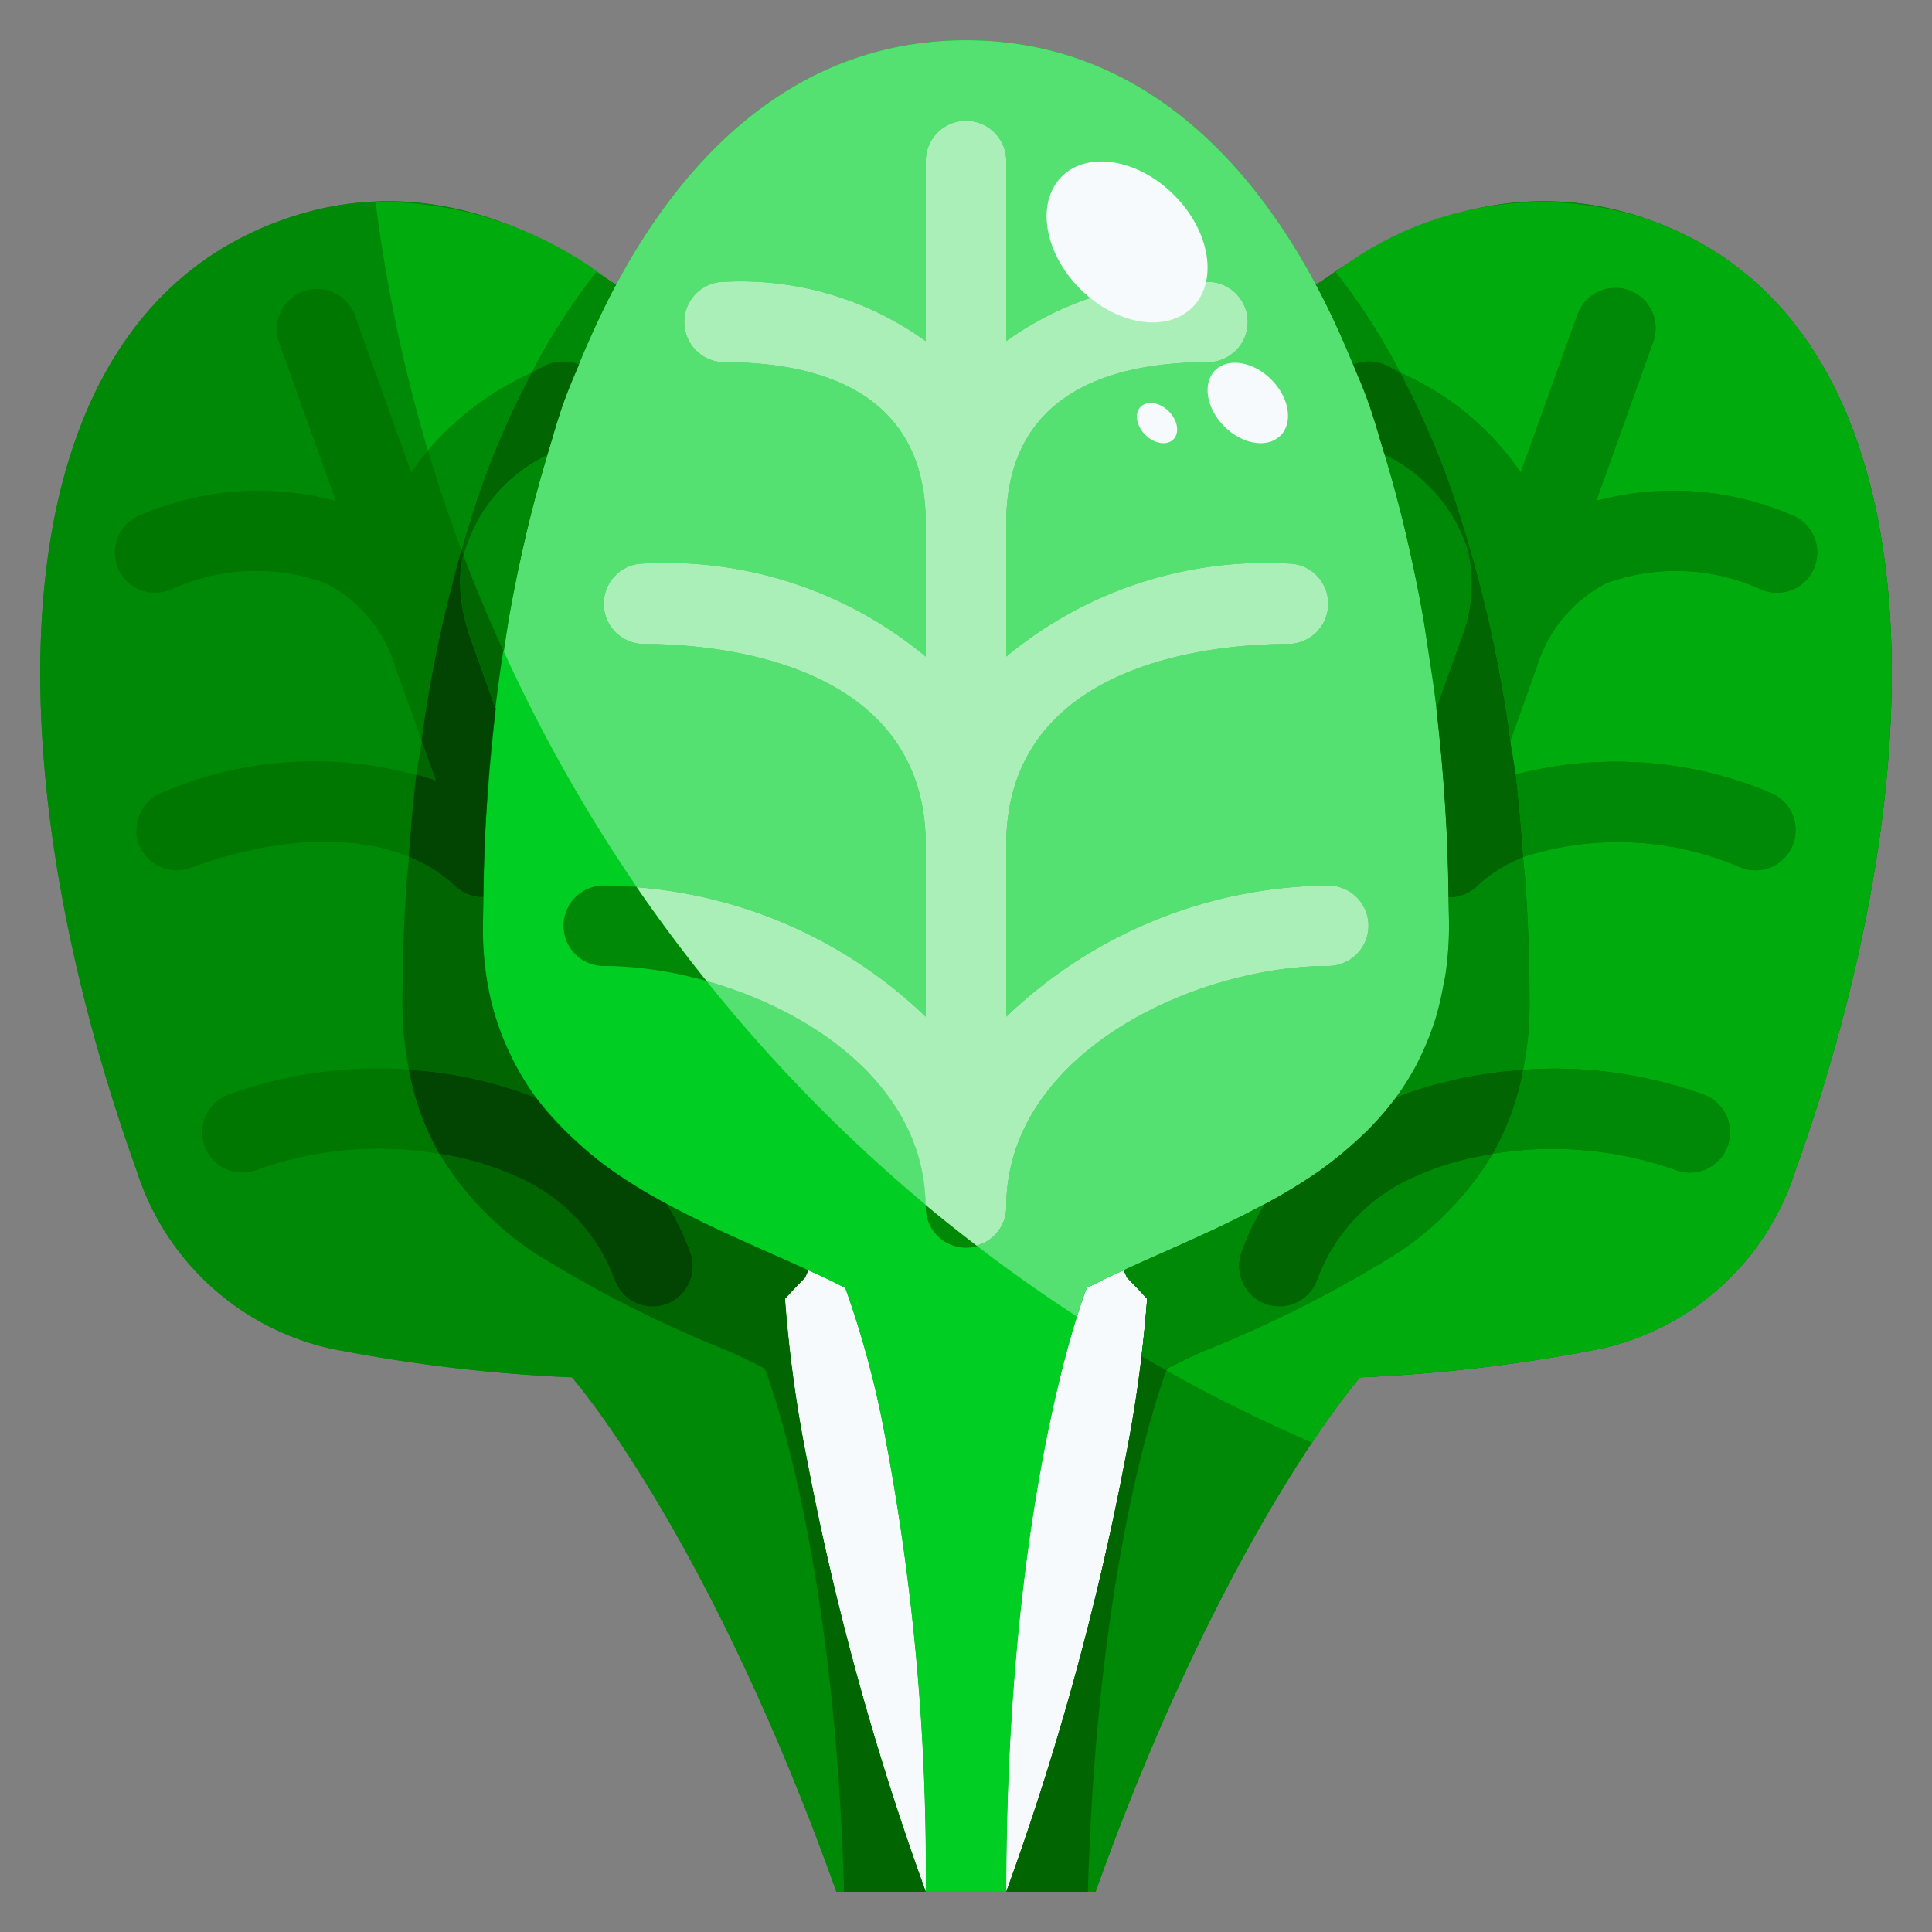 <svg height="512" viewBox="0 0 48 48" width="512" xmlns="http://www.w3.org/2000/svg"><rect x="0" y="0" width="48" height="48" fill="#808080" stroke="none"/><g id="_27-spinach" data-name="27-spinach"><path d="m22 35.75a57.69 57.69 0 0 1 1 11.25 69.655 69.655 0 0 1 -2.95-10.72 32.869 32.869 0 0 1 -.55-4.01c.16-.18.33-.35.5-.53l.08-.18c.32.14.63.29.92.44a23.689 23.689 0 0 1 1 3.75z" fill="#f6fafd"/><path d="m28.5 32.27a32.869 32.869 0 0 1 -.55 4.01 69.655 69.655 0 0 1 -2.95 10.72c0-10 2-15 2-15 .29-.15.6-.3.92-.44l.08.18c.17.18.34.35.5.53z" fill="#f6fafd"/><path d="m20.05 36.28a32.869 32.869 0 0 1 -.55-4.01c.16-.18.33-.35.5-.53l.08-.18c-3.4-1.56-8.08-3.07-8.08-8.56 0-1.02.03-2.04.1-3.03a36.253 36.253 0 0 1 1.91-9.99 20.972 20.972 0 0 1 1.3-2.91l-.13-.07c-2.59-1.88-5.41-2.56-8.26-1.5-7.049 2.6-7.239 13.21-3.52 23.6a6.567 6.567 0 0 0 4.79 4.4 39.653 39.653 0 0 0 6.02.72s3.37 3.83 6.57 12.78h2.22a69.655 69.655 0 0 1 -2.95-10.72z" fill="#008906"/><path d="m41.08 5.5c-2.85-1.06-5.67-.38-8.26 1.5l-.13.07a20.972 20.972 0 0 1 1.3 2.91 36.253 36.253 0 0 1 1.91 9.99c.07.99.1 2.01.1 3.03a6.978 6.978 0 0 1 -3.22 6.09 30.071 30.071 0 0 1 -4.86 2.47l.08.18c.17.18.34.35.5.53a32.869 32.869 0 0 1 -.55 4.01 69.655 69.655 0 0 1 -2.95 10.72h2.22c3.2-8.95 6.57-12.78 6.57-12.78a39.653 39.653 0 0 0 6.02-.72 6.567 6.567 0 0 0 4.79-4.4c3.719-10.39 3.529-21-3.52-23.6z" fill="#008906"/><path d="m24 1c3.8 0 6.7 2.35 8.69 6.07a20.972 20.972 0 0 1 1.3 2.91 36.253 36.253 0 0 1 1.91 9.99c.07.99.1 2.01.1 3.03a6.978 6.978 0 0 1 -3.22 6.09 30.071 30.071 0 0 1 -4.86 2.47c-.32.14-.63.29-.92.44 0 0-2 5-2 15h-2a57.69 57.69 0 0 0 -1-11.25 23.689 23.689 0 0 0 -1-3.75c-.29-.15-.6-.3-.92-.44-3.4-1.56-8.08-3.07-8.08-8.56 0-1.02.03-2.04.1-3.03a36.253 36.253 0 0 1 1.91-9.99 20.972 20.972 0 0 1 1.3-2.91c1.99-3.72 4.89-6.07 8.69-6.07z" fill="#00ac0d"/><path d="m33 22a11.715 11.715 0 0 0 -8 3.26v-4.26c0-4.64 5.357-5 7-5a1 1 0 0 0 0-2 10.091 10.091 0 0 0 -7 2.312v-3.312c0-3.306 2.719-4 5-4a1 1 0 0 0 0-2 7.877 7.877 0 0 0 -5 1.475v-4.475a1 1 0 0 0 -2 0v4.475a7.877 7.877 0 0 0 -5-1.475 1 1 0 0 0 0 2c2.281 0 5 .694 5 4v3.312a10.091 10.091 0 0 0 -7-2.312 1 1 0 0 0 0 2c1.643 0 7 .36 7 5v4.26a11.715 11.715 0 0 0 -8-3.26 1 1 0 0 0 0 2c3.27 0 8 2.137 8 6a1 1 0 0 0 2 0c0-3.863 4.73-6 8-6a1 1 0 0 0 0-2z" fill="#008906"/><path d="m32.78 29.09a13.435 13.435 0 0 1 -1.345.819 6.241 6.241 0 0 0 -.588 1.21 1 1 0 0 0 .6 1.278.969.969 0 0 0 .337.059 1 1 0 0 0 .941-.663 4.469 4.469 0 0 1 2.449-2.569 8.906 8.906 0 0 1 6.432-.163 1 1 0 1 0 .694-1.875 10.947 10.947 0 0 0 -7.627.089 8.192 8.192 0 0 1 -1.893 1.815z" fill="#070"/><path d="m44.47 12.78a7.4 7.4 0 0 0 -4.813-.335l1.405-3.925a1 1 0 1 0 -1.882-.674l-1.4 3.895a7.215 7.215 0 0 0 -3.394-2.678 1 1 0 0 0 -.772 0c.126.3.255.6.371.919.151.419.275.871.409 1.311 1.486.832 2.742 2.25 1.9 4.61l-.609 1.7c.088.778.165 1.564.214 2.366.053.76.078 1.54.089 2.322h.011a1 1 0 0 0 .688-.274c1.373-1.3 3.842-1.467 6.606-.447a1 1 0 0 0 .693-1.875 9.573 9.573 0 0 0 -6.822-.293l1.015-2.836a3.457 3.457 0 0 1 1.739-2.085 5.092 5.092 0 0 1 3.857.171 1 1 0 1 0 .694-1.875z" fill="#070"/><path d="m13.322 27.275a10.944 10.944 0 0 0 -7.622-.089 1 1 0 1 0 .694 1.875 8.907 8.907 0 0 1 6.432.163 4.469 4.469 0 0 1 2.449 2.569 1 1 0 0 0 .941.663.973.973 0 0 0 .337-.059 1 1 0 0 0 .6-1.278 6.2 6.2 0 0 0 -.584-1.2 9.629 9.629 0 0 1 -3.247-2.644z" fill="#070"/><path d="m12.314 17.6-.609-1.7c-.846-2.36.41-3.778 1.9-4.61.134-.44.258-.892.409-1.311.116-.316.245-.615.371-.919a1 1 0 0 0 -.772 0 7.215 7.215 0 0 0 -3.394 2.678l-1.399-3.892a1 1 0 1 0 -1.883.674l1.406 3.925a7.4 7.4 0 0 0 -4.813.335 1 1 0 1 0 .694 1.875 5.092 5.092 0 0 1 3.857-.171 3.457 3.457 0 0 1 1.739 2.085l1.015 2.836a9.572 9.572 0 0 0 -6.822.293 1 1 0 0 0 .693 1.875c2.766-1.02 5.232-.855 6.606.447a1 1 0 0 0 .688.274h.011c.011-.782.036-1.562.089-2.322.049-.804.126-1.59.214-2.372z" fill="#070"/><path d="m22 35.75a57.69 57.69 0 0 1 1 11.25 69.655 69.655 0 0 1 -2.95-10.72 32.869 32.869 0 0 1 -.55-4.01c.16-.18.33-.35.5-.53l.08-.18c.32.14.63.29.92.44a23.689 23.689 0 0 1 1 3.75z" fill="#f6fafd"/><path d="m28.5 32.27a32.869 32.869 0 0 1 -.55 4.01 69.655 69.655 0 0 1 -2.95 10.72c0-10 2-15 2-15 .29-.15.6-.3.92-.44l.08.18c.17.18.34.35.5.53z" fill="#f6fafd"/><path d="m20.05 36.28a32.869 32.869 0 0 1 -.55-4.01c.16-.18.33-.35.5-.53l.08-.18c-3.4-1.56-8.08-3.07-8.08-8.56 0-1.02.03-2.04.1-3.03a36.253 36.253 0 0 1 1.91-9.99 20.972 20.972 0 0 1 1.3-2.91l-.13-.07c-2.59-1.88-5.41-2.56-8.26-1.5-7.049 2.6-7.239 13.21-3.52 23.6a6.567 6.567 0 0 0 4.79 4.4 39.653 39.653 0 0 0 6.02.72s3.37 3.83 6.57 12.78h2.22a69.655 69.655 0 0 1 -2.95-10.72z" fill="#008906"/><path d="m41.08 5.5c-2.85-1.06-5.67-.38-8.26 1.5l-.13.07a20.972 20.972 0 0 1 1.3 2.91 36.253 36.253 0 0 1 1.91 9.99c.07.99.1 2.01.1 3.03a6.978 6.978 0 0 1 -3.22 6.09 30.071 30.071 0 0 1 -4.86 2.47l.08.18c.17.18.34.35.5.53a32.869 32.869 0 0 1 -.55 4.01 69.655 69.655 0 0 1 -2.95 10.72h2.22c3.2-8.95 6.57-12.78 6.57-12.78a39.653 39.653 0 0 0 6.02-.72 6.567 6.567 0 0 0 4.79-4.4c3.719-10.39 3.529-21-3.52-23.6z" fill="#008906"/><path d="m24 1c3.8 0 6.7 2.35 8.69 6.07a20.972 20.972 0 0 1 1.3 2.91 36.253 36.253 0 0 1 1.91 9.99c.07.99.1 2.01.1 3.03a6.978 6.978 0 0 1 -3.22 6.09 30.071 30.071 0 0 1 -4.86 2.47c-.32.14-.63.29-.92.44 0 0-2 5-2 15h-2a57.69 57.69 0 0 0 -1-11.25 23.689 23.689 0 0 0 -1-3.75c-.29-.15-.6-.3-.92-.44-3.4-1.56-8.08-3.07-8.08-8.56 0-1.02.03-2.04.1-3.03a36.253 36.253 0 0 1 1.91-9.99 20.972 20.972 0 0 1 1.3-2.91c1.99-3.72 4.89-6.07 8.69-6.07z" fill="#00ce23"/><path d="m33 22a11.715 11.715 0 0 0 -8 3.26v-4.26c0-4.64 5.357-5 7-5a1 1 0 0 0 0-2 10.091 10.091 0 0 0 -7 2.312v-3.312c0-3.306 2.719-4 5-4a1 1 0 0 0 0-2 7.877 7.877 0 0 0 -5 1.475v-4.475a1 1 0 0 0 -2 0v4.475a7.877 7.877 0 0 0 -5-1.475 1 1 0 0 0 0 2c2.281 0 5 .694 5 4v3.312a10.091 10.091 0 0 0 -7-2.312 1 1 0 0 0 0 2c1.643 0 7 .36 7 5v4.26a11.715 11.715 0 0 0 -8-3.26 1 1 0 0 0 0 2c3.27 0 8 2.137 8 6a1 1 0 0 0 2 0c0-3.863 4.73-6 8-6a1 1 0 0 0 0-2z" fill="#008906"/><path d="m32.78 29.09a13.435 13.435 0 0 1 -1.345.819 6.241 6.241 0 0 0 -.588 1.21 1 1 0 0 0 .6 1.278.969.969 0 0 0 .337.059 1 1 0 0 0 .941-.663 4.469 4.469 0 0 1 2.449-2.569 8.906 8.906 0 0 1 6.432-.163 1 1 0 1 0 .694-1.875 10.947 10.947 0 0 0 -7.627.089 8.192 8.192 0 0 1 -1.893 1.815z" fill="#070"/><path d="m44.47 12.78a7.4 7.4 0 0 0 -4.813-.335l1.405-3.925a1 1 0 1 0 -1.882-.674l-1.4 3.895a7.215 7.215 0 0 0 -3.394-2.678 1 1 0 0 0 -.772 0c.126.3.255.6.371.919.151.419.275.871.409 1.311 1.486.832 2.742 2.25 1.9 4.61l-.609 1.7c.088.778.165 1.564.214 2.366.053.76.078 1.54.089 2.322h.011a1 1 0 0 0 .688-.274c1.373-1.3 3.842-1.467 6.606-.447a1 1 0 0 0 .693-1.875 9.573 9.573 0 0 0 -6.822-.293l1.015-2.836a3.457 3.457 0 0 1 1.739-2.085 5.092 5.092 0 0 1 3.857.171 1 1 0 1 0 .694-1.875z" fill="#070"/><path d="m13.322 27.275a10.944 10.944 0 0 0 -7.622-.089 1 1 0 1 0 .694 1.875 8.907 8.907 0 0 1 6.432.163 4.469 4.469 0 0 1 2.449 2.569 1 1 0 0 0 .941.663.973.973 0 0 0 .337-.059 1 1 0 0 0 .6-1.278 6.2 6.2 0 0 0 -.584-1.2 9.629 9.629 0 0 1 -3.247-2.644z" fill="#070"/><path d="m12.314 17.6-.609-1.7c-.846-2.36.41-3.778 1.9-4.61.134-.44.258-.892.409-1.311.116-.316.245-.615.371-.919a1 1 0 0 0 -.772 0 7.215 7.215 0 0 0 -3.394 2.678l-1.399-3.892a1 1 0 1 0 -1.883.674l1.406 3.925a7.4 7.4 0 0 0 -4.813.335 1 1 0 1 0 .694 1.875 5.092 5.092 0 0 1 3.857-.171 3.457 3.457 0 0 1 1.739 2.085l1.015 2.836a9.572 9.572 0 0 0 -6.822.293 1 1 0 0 0 .693 1.875c2.766-1.02 5.232-.855 6.606.447a1 1 0 0 0 .688.274h.011c.011-.782.036-1.562.089-2.322.049-.804.126-1.59.214-2.372z" fill="#070"/><path d="m36.3 15.9c.846-2.36-.41-3.778-1.9-4.61a37.726 37.726 0 0 1 1.5 8.679c-.049-.8-.126-1.588-.214-2.366z" fill="#016601"/><path d="m36 22.294h-.011c0 .236.011.471.011.708a6.931 6.931 0 0 1 -1.323 4.275 10.14 10.14 0 0 1 3.162-.7 8.1 8.1 0 0 0 .161-1.577c0-1.02-.03-2.04-.1-3.03-.014-.23-.044-.449-.062-.677a3.714 3.714 0 0 0 -1.15.727 1 1 0 0 1 -.688.274z" fill="#016601"/><path d="m33.844 28.211-.122.113c.041-.038.078-.074.122-.113z" fill="#fef5e6"/><path d="m32.69 7.07a19.655 19.655 0 0 1 .93 1.991 1 1 0 0 1 .771 0c.14.06.258.132.392.195-.033-.06-.06-.128-.093-.188a15.578 15.578 0 0 0 -1.509-2.308c-.12.081-.242.152-.361.238z" fill="#016601"/><path d="m29.92 33.56a30.071 30.071 0 0 0 4.86-2.47 7.717 7.717 0 0 0 2.3-2.424 7.309 7.309 0 0 0 -1.906.558 4.469 4.469 0 0 0 -2.449 2.569 1 1 0 0 1 -.941.663.969.969 0 0 1 -.337-.059 1 1 0 0 1 -.6-1.278 6.241 6.241 0 0 1 .588-1.21c-1.173.637-2.41 1.141-3.515 1.651l.08.18c.17.18.34.35.5.53a32.869 32.869 0 0 1 -.55 4.01 69.655 69.655 0 0 1 -2.95 10.72h2.029c.24-8.663 1.971-13 1.971-13 .29-.15.6-.3.92-.44z" fill="#016601"/><path d="m37.651 19.243c-.035-.284-.089-.553-.13-.833l-.356 1c.157-.068.322-.116.486-.167z" fill="#016601"/><path d="m33.844 28.211c-.04.039-.081.075-.122.113a9.512 9.512 0 0 1 -.942.766 13.435 13.435 0 0 1 -1.345.819 6.241 6.241 0 0 0 -.588 1.21 1 1 0 0 0 .6 1.278.969.969 0 0 0 .337.059 1 1 0 0 0 .941-.663 4.469 4.469 0 0 1 2.449-2.569 7.309 7.309 0 0 1 1.906-.558 6.65 6.65 0 0 0 .755-2.087 10.14 10.14 0 0 0 -3.162.7 7.215 7.215 0 0 1 -.829.932z" fill="#024402"/><path d="m31.435 29.909a13.435 13.435 0 0 0 1.345-.819 13.435 13.435 0 0 1 -1.345.819z" fill="#fef5e6"/><path d="m32.78 29.09a9.512 9.512 0 0 0 .942-.766 9.261 9.261 0 0 1 -.942.766z" fill="#fef5e6"/><path d="m34.677 27.275a7.506 7.506 0 0 1 -.833.936 7.215 7.215 0 0 0 .833-.936z" fill="#fef5e6"/><path d="m33.62 9.061c.125.3.254.6.37.919.151.419.275.871.409 1.311 1.486.832 2.742 2.25 1.9 4.61l-.609 1.7c.088.778.165 1.564.214 2.366.053.76.078 1.54.089 2.322h.011a1 1 0 0 0 .688-.274 3.714 3.714 0 0 1 1.15-.727c-.052-.69-.105-1.379-.187-2.05-.164.051-.329.1-.486.162l.356-1a32.911 32.911 0 0 0 -1.531-6.43 21.462 21.462 0 0 0 -1.207-2.722c-.134-.063-.252-.135-.392-.195a1 1 0 0 0 -.775.008z" fill="#024402"/><path d="m34.4 11.291c-.134-.44-.258-.892-.409-1.311.15.42.274.871.409 1.311z" fill="#fef5e6"/><path d="m35.989 22.292c-.011-.782-.036-1.562-.089-2.322.053.76.078 1.54.089 2.322z" fill="#fef5e6"/><path d="m33.619 9.061c.126.3.255.6.371.919-.116-.316-.245-.615-.37-.919z" fill="#fef5e6"/><path d="m11.705 15.9c-.846-2.36.41-3.778 1.9-4.61a37.673 37.673 0 0 0 -1.5 8.679c.048-.8.125-1.588.214-2.366z" fill="#016601"/><path d="m12 22.294h.011c0 .236-.011.471-.011.708a6.931 6.931 0 0 0 1.323 4.275 10.14 10.14 0 0 0 -3.163-.7 8.179 8.179 0 0 1 -.16-1.577c0-1.02.03-2.04.1-3.03.014-.23.044-.449.061-.677a3.7 3.7 0 0 1 1.15.727 1 1 0 0 0 .689.274z" fill="#016601"/><path d="m14.156 28.211.122.113c-.041-.038-.078-.074-.122-.113z" fill="#fef5e6"/><path d="m15.31 7.07a19.655 19.655 0 0 0 -.93 1.991 1 1 0 0 0 -.771 0c-.14.06-.259.132-.392.195.032-.06.06-.128.093-.188a15.578 15.578 0 0 1 1.509-2.308c.12.081.242.152.361.238z" fill="#016601"/><path d="m18.08 33.56a30.071 30.071 0 0 1 -4.86-2.47 7.717 7.717 0 0 1 -2.3-2.424 7.309 7.309 0 0 1 1.906.558 4.465 4.465 0 0 1 2.448 2.569 1 1 0 0 0 1.883-.674 6.188 6.188 0 0 0 -.589-1.21c1.174.637 2.411 1.141 3.516 1.651l-.08.18c-.17.18-.34.35-.5.53a32.869 32.869 0 0 0 .55 4.01 69.655 69.655 0 0 0 2.946 10.72h-2.03c-.239-8.663-1.97-13-1.97-13-.29-.15-.6-.3-.92-.44z" fill="#016601"/><path d="m10.349 19.243c.035-.284.089-.553.129-.833l.357 1c-.157-.068-.322-.116-.486-.167z" fill="#016601"/><path d="m14.156 28.211c.04.039.081.075.122.113a9.512 9.512 0 0 0 .942.766 13.535 13.535 0 0 0 1.344.819 6.188 6.188 0 0 1 .589 1.21 1 1 0 1 1 -1.883.674 4.465 4.465 0 0 0 -2.448-2.569 7.309 7.309 0 0 0 -1.906-.558 6.675 6.675 0 0 1 -.756-2.087 10.14 10.14 0 0 1 3.163.7 7.215 7.215 0 0 0 .833.932z" fill="#024402"/><path d="m16.564 29.909a13.535 13.535 0 0 1 -1.344-.819 13.535 13.535 0 0 0 1.344.819z" fill="#fef5e6"/><path d="m15.22 29.09a9.512 9.512 0 0 1 -.942-.766 9.261 9.261 0 0 0 .942.766z" fill="#fef5e6"/><path d="m13.323 27.275a7.427 7.427 0 0 0 .833.936 7.215 7.215 0 0 1 -.833-.936z" fill="#fef5e6"/><path d="m14.38 9.061c-.125.3-.254.6-.37.919-.151.419-.275.871-.409 1.311-1.486.832-2.742 2.25-1.9 4.61l.609 1.7c-.089.778-.166 1.564-.214 2.366-.054.76-.078 1.54-.089 2.322h-.011a1 1 0 0 1 -.689-.274 3.7 3.7 0 0 0 -1.15-.727c.052-.69.106-1.379.188-2.05.164.051.329.1.486.162l-.357-1a32.982 32.982 0 0 1 1.532-6.43 21.182 21.182 0 0 1 1.207-2.722c.133-.063.252-.135.392-.195a1 1 0 0 1 .775.008z" fill="#024402"/><path d="m13.6 11.291c.134-.44.258-.892.409-1.311-.15.42-.274.871-.409 1.311z" fill="#fef5e6"/><path d="m12.011 22.292c.011-.782.035-1.562.089-2.322-.054.76-.078 1.54-.089 2.322z" fill="#fef5e6"/><path d="m14.38 9.061c-.125.3-.254.6-.37.919.116-.316.245-.615.37-.919z" fill="#fef5e6"/><path d="m14.38 9.061.004-.009z" fill="#008906"/><path d="m13.078 13.228c-.018.076-.034.154-.052.23.018-.076.035-.158.052-.23z" fill="#008906"/><path d="m12.652 15.293c-.046.259-.081.526-.123.788.041-.263.078-.528.123-.788z" fill="#008906"/><path d="m13.599 11.298.002-.007-.001.001z" fill="#008906"/><path d="m13.217 9.259c.032-.06.06-.128.093-.188a15.578 15.578 0 0 1 1.509-2.308c.12.081.242.152.361.238l.13.07c-.193.35-.371.72-.543 1.1.175-.375.351-.749.543-1.1l-.13-.071a9.285 9.285 0 0 0 -5.848-1.98 38.735 38.735 0 0 0 1.3 6.172 7.372 7.372 0 0 1 2.585-1.933z" fill="#00ac0d"/><path d="m33.844 28.211-.026.024z" fill="#008906"/><path d="m29.379 30.905.32-.145c-.107.048-.214.098-.32.145z" fill="#008906"/><path d="m35.468 16.063c-.04-.255-.074-.514-.119-.766.044.252.08.511.119.766z" fill="#008906"/><path d="m35.688 17.6c0-.022-.006-.043-.009-.065.093.8.171 1.611.221 2.438-.049-.8-.126-1.588-.214-2.366z" fill="#008906"/><path d="m34.783 9.258a7.011 7.011 0 0 1 3 2.483l1.4-3.895a1 1 0 1 1 1.882.674l-1.405 3.925a7.4 7.4 0 0 1 4.813.335 1 1 0 1 1 -.694 1.875 5.092 5.092 0 0 0 -3.857-.171 3.457 3.457 0 0 0 -1.739 2.085l-.659 1.841c.041.28.095.549.13.833a9.922 9.922 0 0 1 6.336.455 1 1 0 0 1 -.693 1.875 7.688 7.688 0 0 0 -5.456-.28c.018.228.048.447.062.677.07.99.1 2.01.1 3.03a8.1 8.1 0 0 1 -.161 1.579 10.946 10.946 0 0 1 4.465.607 1 1 0 1 1 -.694 1.875 9.191 9.191 0 0 0 -4.526-.395 7.717 7.717 0 0 1 -2.3 2.424 30.071 30.071 0 0 1 -4.86 2.47c-.32.14-.63.29-.92.44l-.02.053a38.7 38.7 0 0 0 3.613 1.788 17.139 17.139 0 0 1 1.19-1.621 39.653 39.653 0 0 0 6.02-.72 6.567 6.567 0 0 0 4.79-4.4c3.719-10.39 3.529-21-3.52-23.6a8.4 8.4 0 0 0 -7.9 1.262 15.578 15.578 0 0 1 1.51 2.308c.033.06.06.13.093.188z" fill="#00ac0d"/><path d="m32.69 7.07c.192.348.367.721.541 1.095-.171-.378-.349-.746-.541-1.095z" fill="#008906"/><path d="m34.972 13.448c-.017-.071-.032-.143-.049-.214.017.071.032.143.049.214z" fill="#008906"/><path d="m34.399 11.291v.001z" fill="#008906"/><path d="m35.182 26.47c.031-.059.059-.121.089-.181-.029.06-.058.122-.089.181z" fill="#008906"/><path d="m33.619 9.06.001.001z" fill="#008906"/><path d="m35.854 24.5c.019-.1.044-.2.059-.308-.013.108-.04.208-.059.308z" fill="#008906"/><path d="m35.578 25.559c.032-.091.064-.183.093-.278-.029.095-.061.187-.093.278z" fill="#008906"/><path d="m17.555 24.375a39.062 39.062 0 0 0 5.445 5.56c-.046-2.887-2.731-4.797-5.445-5.56z" fill="#55e072"/><path d="m14.384 9.052v.009c-.126.3-.255.6-.371.919-.151.419-.275.871-.409 1.311v.007c-.191.624-.363 1.27-.521 1.93-.017.076-.034.154-.052.23q-.208.9-.374 1.835c-.045.26-.082.525-.123.788-.005.036-.009.072-.015.107a38.849 38.849 0 0 0 3.305 5.854 11.654 11.654 0 0 1 7.176 3.218v-4.26c0-4.64-5.357-5-7-5a1 1 0 0 1 0-2 10.091 10.091 0 0 1 7 2.312v-3.312c0-3.306-2.719-4-5-4a1 1 0 0 1 0-2 7.877 7.877 0 0 1 5 1.475v-4.475a1 1 0 0 1 2 0v4.475a7.877 7.877 0 0 1 5-1.475 1 1 0 0 1 0 2c-2.281 0-5 .694-5 4v3.312a10.091 10.091 0 0 1 7-2.312 1 1 0 0 1 0 2c-1.643 0-7 .36-7 5v4.26a11.715 11.715 0 0 1 8-3.26 1 1 0 0 1 0 2c-3.27 0-8 2.137-8 6a.987.987 0 0 1 -.737.947q1.21.93 2.495 1.763c.142-.464.242-.71.242-.71.29-.15.6-.3.92-.44.465-.215.962-.432 1.459-.655.106-.047.213-.1.32-.145.579-.264 1.165-.541 1.736-.851a13.435 13.435 0 0 0 1.345-.819 9.512 9.512 0 0 0 .942-.766l.1-.089.026-.024a7.506 7.506 0 0 0 .833-.936 6.7 6.7 0 0 0 .505-.8c.031-.059.06-.121.089-.181a6.363 6.363 0 0 0 .307-.73c.032-.091.064-.183.093-.278a7 7 0 0 0 .183-.78c.019-.1.044-.2.059-.308a8.479 8.479 0 0 0 .083-1.198c0-.237-.008-.472-.011-.708-.011-.782-.036-1.562-.089-2.322-.05-.827-.128-1.637-.221-2.438-.059-.5-.135-.983-.211-1.469-.039-.255-.075-.514-.119-.766q-.168-.944-.377-1.849c-.017-.071-.032-.143-.049-.214-.159-.664-.332-1.314-.524-1.942-.134-.44-.258-.892-.409-1.311-.116-.316-.245-.615-.371-.919q-.187-.456-.388-.9c-.174-.374-.349-.747-.541-1.095-1.99-3.717-4.89-6.067-8.69-6.067s-6.7 2.35-8.69 6.07c-.192.35-.368.724-.543 1.1-.131.288-.26.582-.383.882z" fill="#55e072"/><path d="m25 30c0-3.863 4.73-6 8-6a1 1 0 0 0 0-2 11.715 11.715 0 0 0 -8 3.26v-4.26c0-4.64 5.357-5 7-5a1 1 0 0 0 0-2 10.091 10.091 0 0 0 -7 2.312v-3.312c0-3.306 2.719-4 5-4a1 1 0 0 0 0-2 7.877 7.877 0 0 0 -5 1.475v-4.475a1 1 0 0 0 -2 0v4.475a7.877 7.877 0 0 0 -5-1.475 1 1 0 0 0 0 2c2.281 0 5 .694 5 4v3.312a10.091 10.091 0 0 0 -7-2.312 1 1 0 0 0 0 2c1.643 0 7 .36 7 5v4.26a11.654 11.654 0 0 0 -7.181-3.218c.549.8 1.13 1.577 1.736 2.333 2.714.763 5.4 2.673 5.44 5.56.415.347.839.682 1.268 1.012a.987.987 0 0 0 .737-.947z" fill="#aaefb8"/><path d="" fill="#070"/><path d="m37.084 28.666a9.191 9.191 0 0 1 4.526.395 1 1 0 1 0 .694-1.875 10.946 10.946 0 0 0 -4.465-.607 6.65 6.65 0 0 1 -.755 2.087z" fill="#008906"/><path d="m34.677 27.275a7.506 7.506 0 0 1 -.833.936 7.215 7.215 0 0 0 .833-.936z" fill="#070"/><path d="m37.838 21.293a7.688 7.688 0 0 1 5.456.28 1 1 0 0 0 .693-1.875 9.922 9.922 0 0 0 -6.336-.455c.082.671.135 1.36.187 2.05z" fill="#008906"/><path d="m35.99 11.98a32.911 32.911 0 0 1 1.531 6.43l.659-1.841a3.457 3.457 0 0 1 1.739-2.085 5.092 5.092 0 0 1 3.857.171 1 1 0 1 0 .694-1.875 7.4 7.4 0 0 0 -4.813-.335l1.405-3.925a1 1 0 1 0 -1.882-.674l-1.4 3.895a7.011 7.011 0 0 0 -3-2.483 21.462 21.462 0 0 1 1.21 2.722z" fill="#008906"/><rect fill="#070" height="0" width="0" x="34.399" y="11.291"/><path d="m12.01 11.98a21.106 21.106 0 0 1 1.207-2.721 7.372 7.372 0 0 0 -2.582 1.933q.376 1.263.834 2.489c.166-.581.344-1.154.541-1.701z" fill="#008906"/><path d="m14.38 9.061c-.125.3-.254.6-.37.919-.151.419-.275.871-.409 1.311.134-.44.258-.892.409-1.311.116-.316.245-.615.37-.919z" fill="#070"/><path d="m14.381 9.061c-.125.3-.254.6-.37.919.115-.316.244-.615.37-.919z" fill="#070"/><path d="m13.6 11.291c.134-.44.258-.892.409-1.311-.151.419-.275.871-.409 1.311z" fill="#070"/><path d="m36.3 15.9a3.72 3.72 0 0 0 .163-2.276 4.009 4.009 0 0 0 -2.063-2.333q.288.943.524 1.942c.017.071.032.143.049.214.138.606.267 1.218.377 1.849.045.252.079.511.119.766.074.487.153.97.211 1.469 0 .022.007.043.009.065z" fill="#008906"/><path d="m35.349 15.3c-.11-.631-.239-1.243-.377-1.849q.21.902.377 1.849z" fill="#016601"/><path d="m35.679 17.532c-.058-.5-.137-.982-.211-1.469.076.486.152.971.211 1.469z" fill="#016601"/><path d="m34.923 13.234q-.236-1-.524-1.942c.192.628.365 1.278.524 1.942z" fill="#016601"/><path d="m36.458 13.625a4.009 4.009 0 0 0 -2.058-2.334 4.009 4.009 0 0 1 2.058 2.334z" fill="#016601"/><path d="m35.476 27c.155-.047.316-.084.476-.124.107-.026.212-.054.32-.077.22-.048.444-.085.669-.118l.118-.018q.387-.053.78-.079a8.1 8.1 0 0 0 .161-1.584c0-1.02-.03-2.04-.1-3.03-.014-.23-.044-.449-.062-.677a4.069 4.069 0 0 0 -.614.313 3.545 3.545 0 0 0 -.535.413 1 1 0 0 1 -.688.274h-.011c0 .236.011.471.011.708a8.49 8.49 0 0 1 -.087 1.193c-.015.107-.04.2-.059.308a7.057 7.057 0 0 1 -.183.78c-.029.1-.061.187-.093.278a6.546 6.546 0 0 1 -.307.73c-.03.06-.058.122-.089.181a6.5 6.5 0 0 1 -.505.8c.257-.102.522-.194.798-.271z" fill="#008906"/><g fill="#016601"><path d="m35.182 26.47a6.7 6.7 0 0 1 -.505.8 6.5 6.5 0 0 0 .505-.8z"/><path d="m35.271 26.289a6.546 6.546 0 0 0 .307-.73 6.363 6.363 0 0 1 -.307.73z"/><path d="m35.913 24.193a8.49 8.49 0 0 0 .087-1.193 8.479 8.479 0 0 1 -.087 1.193z"/><path d="m35.671 25.281a7.057 7.057 0 0 0 .183-.78 7 7 0 0 1 -.183.78z"/><path d="m35.989 22.292c0 .236.011.471.011.708 0-.237-.008-.472-.011-.708z"/><path d="m35.952 26.871c-.16.04-.321.077-.476.124.156-.046.316-.085.476-.124z"/><path d="m37.839 26.579q-.393.027-.78.079c.258-.034.518-.058.78-.079z"/><path d="m36.941 26.676c-.225.033-.449.07-.669.118.22-.046.444-.086.669-.118z"/><path d="m37.223 21.607a3.374 3.374 0 0 0 -.535.413 3.545 3.545 0 0 1 .535-.413z"/><path d="m37.837 21.294.001-.001z"/><path d="m33.181 6.762c-.12.081-.242.152-.361.238.119-.086.241-.157.361-.238z"/></g><path d="m33.619 9.06a.992.992 0 0 1 .771 0c.14.06.258.132.392.195-.033-.06-.06-.128-.093-.188a15.578 15.578 0 0 0 -1.509-2.308c-.12.081-.242.152-.361.238l-.13.07c.192.349.37.717.541 1.095.136.294.264.594.389.898z" fill="#008906"/><path d="m33.619 9.06c-.125-.3-.253-.6-.388-.9q.199.44.388.9z" fill="#016601"/><path d="m34.783 9.258c-.134-.063-.252-.135-.392-.195.14.06.258.132.392.195z" fill="#016601"/><path d="m34 8.984a1.009 1.009 0 0 0 -.378.077 1.009 1.009 0 0 1 .378-.077z" fill="#016601"/><path d="m29.92 33.56a30.071 30.071 0 0 0 4.86-2.47 7.717 7.717 0 0 0 2.3-2.424 8.8 8.8 0 0 0 -.927.2c-.033.01-.067.017-.1.027a6.2 6.2 0 0 0 -.879.326 4.469 4.469 0 0 0 -2.449 2.569 1 1 0 0 1 -.941.663.969.969 0 0 1 -.337-.059 1 1 0 0 1 -.6-1.278 6.241 6.241 0 0 1 .588-1.21c-.572.311-1.156.588-1.736.851l-.32.145c-.5.223-.992.44-1.459.655l.08.18c.17.18.34.35.5.53 0 0-.027.507-.142 1.426.206.121.413.241.622.357l.02-.048c.29-.15.6-.3.92-.44z" fill="#008906"/><path d="m27.92 31.56c.467-.215.96-.432 1.459-.655-.497.223-.994.44-1.459.655z" fill="#016601"/><path d="m31.435 29.909c-.571.31-1.157.587-1.736.851.58-.263 1.164-.54 1.736-.851z" fill="#016601"/><path d="m36.157 28.871c-.033.01-.067.017-.1.027.033-.01.067-.017.1-.027z" fill="#016601"/><path d="m37.651 19.243c-.035-.284-.089-.553-.13-.833l-.356 1c.157-.068.322-.116.486-.167z" fill="#016601"/><path d="m37.165 19.405.356-.995z" fill="#016601"/><path d="m33.844 28.211-.026.024c-.031.03-.064.059-.1.089.045-.038.082-.074.126-.113z" fill="#024402"/><path d="m37.084 28.666a8.278 8.278 0 0 0 -.927.2 8.8 8.8 0 0 1 .927-.2z" fill="#024402"/><path d="m36.057 28.9a6.586 6.586 0 0 0 -.879.326 6.2 6.2 0 0 1 .879-.326z" fill="#024402"/><path d="m37.059 26.658-.118.018z" fill="#024402"/><path d="m36.272 26.794c-.108.023-.213.051-.32.077.107-.026.212-.054.32-.077z" fill="#024402"/><path d="m34.677 27.275c.257-.106.526-.2.8-.28-.274.082-.541.174-.8.28z" fill="#024402"/><path d="m33.818 28.235-.1.089a9.512 9.512 0 0 1 -.942.766 9.261 9.261 0 0 0 .942-.766c.036-.03.069-.059.1-.089z" fill="#024402"/><path d="m30.847 31.119a1 1 0 0 0 .6 1.278.969.969 0 0 0 .337.059 1 1 0 0 0 .941-.663 4.469 4.469 0 0 1 2.449-2.569 6.586 6.586 0 0 1 .879-.326c.033-.01.067-.017.1-.027a8.278 8.278 0 0 1 .927-.2 6.65 6.65 0 0 0 .755-2.087c-.262.018-.522.045-.78.079l-.118.018c-.225.032-.449.072-.669.118-.108.023-.213.051-.32.077-.16.039-.32.078-.476.124-.273.083-.542.174-.8.28a7.215 7.215 0 0 1 -.833.936c-.04.039-.081.075-.122.113a9.512 9.512 0 0 1 -.942.766 13.435 13.435 0 0 1 -1.345.819 6.241 6.241 0 0 0 -.583 1.205z" fill="#016601"/><path d="m34.677 27.275a7.215 7.215 0 0 1 -.833.936 7.215 7.215 0 0 0 .833-.936z" fill="#024402"/><path d="m32.78 29.09a13.435 13.435 0 0 1 -1.345.819 13.435 13.435 0 0 0 1.345-.819z" fill="#024402"/><path d="m32.78 29.09a9.512 9.512 0 0 0 .942-.766 9.261 9.261 0 0 1 -.942.766z" fill="#024402"/><path d="m34 8.984a1.018 1.018 0 0 1 .393.079 1.014 1.014 0 0 0 -.393-.079z" fill="#024402"/><path d="m37.837 21.294a3.934 3.934 0 0 0 -.614.313 4.069 4.069 0 0 1 .614-.313z" fill="#024402"/><path d="m37.651 19.243c-.164.051-.329.1-.486.162.157-.063.322-.111.486-.162z" fill="#024402"/><path d="m36 22.294a1 1 0 0 0 .688-.274 3.374 3.374 0 0 1 .535-.413 3.934 3.934 0 0 1 .614-.313c-.052-.69-.105-1.379-.187-2.05-.164.051-.329.1-.486.162l.356-1a32.911 32.911 0 0 0 -1.531-6.43 21.462 21.462 0 0 0 -1.207-2.722c-.134-.063-.252-.135-.392-.195a.992.992 0 0 0 -.771 0c.125.3.254.6.37.919.151.419.275.871.409 1.311a4.009 4.009 0 0 1 2.059 2.334 3.72 3.72 0 0 1 -.157 2.277l-.612 1.7q.136 1.167.212 2.373c.053.76.078 1.54.089 2.322z" fill="#016601"/><path d="m35.9 19.97c.053.76.078 1.54.089 2.322-.011-.782-.036-1.562-.089-2.322z" fill="#024402"/><path d="m35.686 17.6c.088.778.165 1.564.214 2.366q-.074-1.206-.212-2.373z" fill="#024402"/><path d="m34.4 11.291c-.134-.44-.258-.892-.409-1.311.151.419.275.871.409 1.311z" fill="#fef5e6"/><path d="m33.99 9.98c.151.419.275.871.409 1.311-.134-.44-.258-.891-.409-1.311z" fill="#fef5e6"/><path d="m33.62 9.061c.125.3.254.6.37.919-.116-.316-.245-.615-.37-.919z" fill="#fef5e6"/><path d="m33.619 9.061c.126.3.255.6.371.919-.116-.316-.245-.615-.37-.919z" fill="#fef5e6"/><path d="m11.515 13.8c.306.81.641 1.606 1 2.389l.016-.105c.042-.262.077-.529.123-.788.108-.627.237-1.234.374-1.835.018-.076.034-.154.052-.23q.236-.995.521-1.93v-.006a3.913 3.913 0 0 0 -2.086 2.505z" fill="#008906"/><path d="m13.6 11.3q-.287.938-.521 1.93c.157-.662.329-1.308.521-1.93z" fill="#016601"/><path d="m13.026 13.458c-.137.6-.266 1.208-.374 1.835q.165-.936.374-1.835z" fill="#016601"/><path d="m12.513 16.186c.006-.035.01-.071.015-.107z" fill="#016601"/><path d="m13.6 11.292a3.92 3.92 0 0 0 -2.086 2.508 3.913 3.913 0 0 1 2.086-2.508z" fill="#016601"/><path d="m14 8.984a1.013 1.013 0 0 1 .378.077v-.009c.124-.3.25-.6.383-.883.172-.379.35-.749.543-1.1l-.124-.069c-.119-.086-.241-.157-.361-.238a15.578 15.578 0 0 0 -1.509 2.308c-.033.06-.061.128-.093.188.133-.063.252-.135.392-.195a1.014 1.014 0 0 1 .391-.079z" fill="#008906"/><path d="m14.767 8.169c-.133.287-.259.583-.383.883.123-.3.252-.594.383-.883z" fill="#016601"/><path d="m14 8.984a1.013 1.013 0 0 1 .378.077 1.013 1.013 0 0 0 -.378-.077z" fill="#016601"/><path d="m14 8.984a1.014 1.014 0 0 0 -.393.079c-.14.06-.259.132-.392.195.133-.064.252-.136.392-.2a1.014 1.014 0 0 1 .393-.074z" fill="#024402"/><path d="m11.469 13.681c.014.039.031.077.045.116a3.92 3.92 0 0 1 2.086-2.506c.134-.44.258-.892.409-1.311.116-.316.245-.615.37-.919a.992.992 0 0 0 -.771 0c-.14.06-.259.132-.392.2a21.106 21.106 0 0 0 -1.206 2.719c-.197.547-.375 1.12-.541 1.701z" fill="#016601"/><path d="m14.01 9.98c-.151.419-.275.871-.409 1.311.134-.44.258-.891.409-1.311z" fill="#fef5e6"/><path d="m14.38 9.061c-.125.3-.254.6-.37.919.116-.316.245-.615.37-.919z" fill="#fef5e6"/><ellipse cx="28" cy="6" fill="#f6fafd" rx="1.65" ry="2.297" transform="matrix(.707 -.707 .707 .707 3.964 21.565)"/><ellipse cx="31" cy="10" fill="#f6fafd" rx=".825" ry="1.148" transform="matrix(.707 -.707 .707 .707 2.014 24.859)"/><ellipse cx="28.746" cy="10.5" fill="#f6fafd" rx=".413" ry=".574" transform="matrix(.707 -.707 .707 .707 .999 23.411)"/></g></svg>
